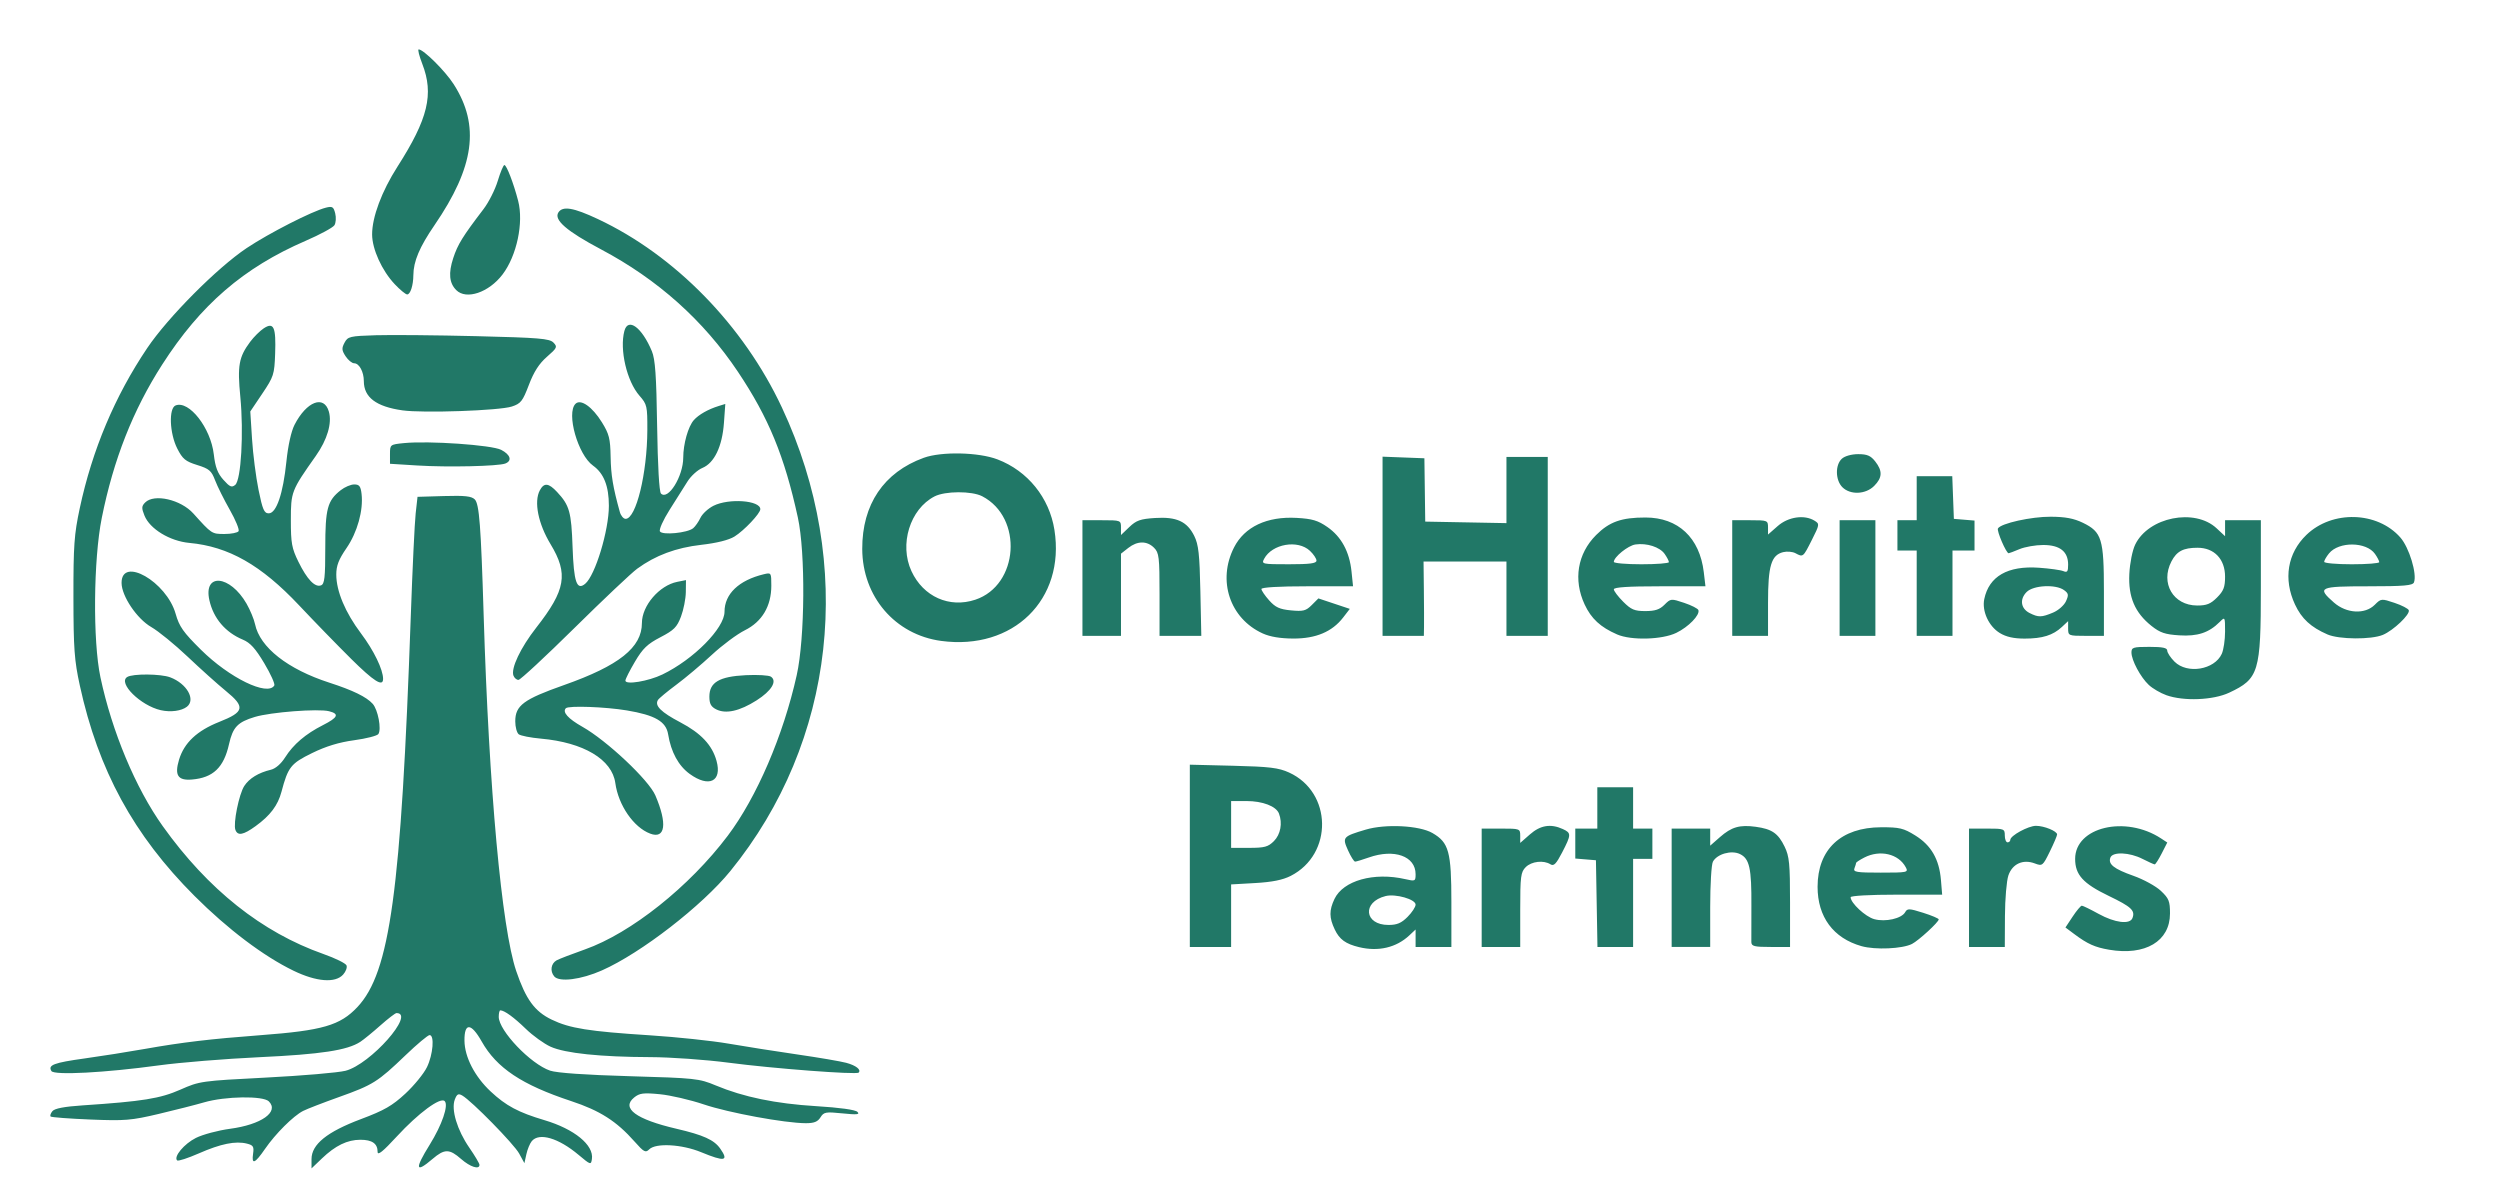 <?xml version="1.0" encoding="UTF-8" standalone="no"?>
<!-- Created with Inkscape (http://www.inkscape.org/) -->

<svg
   version="1.1"
   id="svg1"
   width="605.333"
   height="289.333"
   viewBox="0 0 605.333 289.333"
   xmlns="http://www.w3.org/2000/svg"
   xmlns:svg="http://www.w3.org/2000/svg">
  <defs
     id="defs1" />
  <g
     id="g1">
    <path
       style="fill:#217867"
       d="m 75.429,280.66 c 0,-3.572 3.749,-6.604 11.989,-9.695 5.617,-2.107 7.551,-3.217 10.721,-6.151 2.127,-1.969 4.487,-4.861 5.245,-6.427 1.476,-3.049 1.862,-7.759 0.635,-7.759 -0.409,0 -3.034,2.199 -5.833,4.887 -6.723,6.455 -7.871,7.176 -16.09,10.11 -3.85,1.374 -7.765,2.888 -8.699,3.365 -2.37,1.208 -6.705,5.532 -9.235,9.209 -2.463,3.58 -3.287,3.902 -2.879,1.126 0.247,-1.685 0.032,-2.034 -1.489,-2.416 -2.76,-0.693 -6.335,0.031 -11.629,2.355 -2.671,1.172 -5.046,1.942 -5.278,1.71 -0.901,-0.901 1.696,-4.011 4.547,-5.445 1.647,-0.829 5.365,-1.824 8.261,-2.211 7.597,-1.016 11.954,-4.096 9.396,-6.642 -1.394,-1.387 -10.567,-1.248 -15.662,0.237 -2.017,0.588 -6.967,1.849 -11,2.803 -6.669,1.577 -8.171,1.7 -16.578,1.356 -5.084,-0.208 -9.402,-0.536 -9.595,-0.728 -0.193,-0.193 0.007,-0.781 0.443,-1.307 0.536,-0.646 2.892,-1.096 7.262,-1.387 14.589,-0.97 18.827,-1.652 23.717,-3.815 4.653,-2.059 5.078,-2.118 20.751,-2.921 8.8,-0.451 17.454,-1.192 19.232,-1.648 6.044,-1.551 17.019,-13.971 12.346,-13.971 -0.293,0 -2.052,1.349 -3.908,2.997 -1.856,1.648 -4.041,3.433 -4.856,3.966 -3.133,2.05 -9.5,3.02 -24.407,3.719 -8.291,0.389 -19.274,1.283 -24.407,1.987 -12.983,1.781 -25.321,2.431 -25.977,1.368 -0.899,-1.454 0.567,-2.012 8.008,-3.045 4.017,-0.558 10.603,-1.6 14.636,-2.316 8.99,-1.596 15.852,-2.41 28,-3.323 15.013,-1.128 19.251,-2.357 23.428,-6.794 7.92,-8.412 10.585,-27.894 12.937,-94.558 0.407,-11.55 0.942,-22.8 1.188,-25 l 0.447,-4 6.429,-0.19 c 5.026,-0.148 6.648,0.029 7.433,0.814 1.089,1.089 1.49,6.321 2.151,28.043 1.281,42.1 4.36,75.761 7.878,86.133 2.328,6.864 4.457,9.787 8.576,11.778 4.394,2.124 8.97,2.855 23.829,3.806 6.437,0.412 15.004,1.32 19.037,2.018 4.033,0.698 11.533,1.878 16.667,2.623 5.133,0.745 10.446,1.652 11.805,2.017 2.367,0.634 3.694,1.683 3.003,2.373 -0.546,0.546 -20.872,-1.005 -31.475,-2.402 -5.5,-0.725 -14.05,-1.332 -19,-1.349 -12.079,-0.043 -20.589,-0.932 -24.107,-2.519 -1.591,-0.718 -4.305,-2.676 -6.031,-4.352 -2.864,-2.781 -5.178,-4.458 -6.152,-4.458 -0.207,0 -0.377,0.705 -0.377,1.567 0,3.349 7.732,11.447 12.449,13.039 1.626,0.549 8.594,1.034 19.218,1.339 15.93,0.457 16.852,0.556 20.856,2.229 6.756,2.823 14.511,4.425 24.322,5.023 5.696,0.347 9.49,0.872 10,1.383 0.652,0.653 -0.095,0.73 -3.619,0.369 -4.069,-0.416 -4.515,-0.335 -5.327,0.965 -0.667,1.067 -1.549,1.417 -3.559,1.412 -5.056,-0.014 -18.682,-2.524 -24.673,-4.545 -3.3,-1.113 -8.103,-2.226 -10.673,-2.473 -3.992,-0.384 -4.896,-0.268 -6.207,0.794 -3.201,2.592 0.438,5.285 10.225,7.567 6.557,1.529 9.135,2.697 10.614,4.808 2.128,3.038 1.107,3.23 -4.626,0.868 -4.689,-1.931 -10.977,-2.274 -12.567,-0.684 -0.882,0.882 -1.284,0.669 -3.548,-1.888 -4.37,-4.937 -8.378,-7.495 -15.349,-9.799 -11.955,-3.951 -18.039,-8.006 -21.675,-14.449 -2.557,-4.53 -4.212,-4.599 -4.162,-0.172 0.045,3.959 2.478,8.675 6.341,12.289 3.714,3.474 6.709,5.072 13.024,6.949 7.254,2.156 11.994,6.035 11.494,9.407 -0.218,1.471 -0.324,1.439 -3.226,-1.001 -4.875,-4.099 -9.555,-5.472 -11.337,-3.325 -0.458,0.552 -1.047,1.977 -1.308,3.167 l -0.475,2.163 -1.273,-2.333 c -1.254,-2.299 -11.494,-12.738 -13.779,-14.048 -0.95,-0.545 -1.293,-0.357 -1.804,0.988 -0.921,2.422 0.577,7.386 3.509,11.635 1.357,1.966 2.468,3.841 2.468,4.167 0,1.23 -2.241,0.518 -4.435,-1.408 -2.849,-2.502 -4.023,-2.506 -6.923,-0.027 -4.164,3.559 -4.38,2.497 -0.698,-3.434 2.99,-4.817 4.623,-9.572 3.627,-10.567 -1.036,-1.036 -6.375,2.909 -11.577,8.554 -3.399,3.689 -4.661,4.7 -4.661,3.733 0,-1.999 -1.319,-2.925 -4.166,-2.925 -3.165,0 -6.067,1.412 -9.334,4.542 l -2.5,2.395 z m -4.352,-45.614 c -7.248,-3.507 -15.951,-10.078 -23.969,-18.096 -14.754,-14.754 -23.308,-30.452 -27.785,-50.988 -1.321,-6.061 -1.528,-8.922 -1.543,-21.333 -0.015,-12.528 0.178,-15.247 1.535,-21.585 3.022,-14.12 8.498,-27.122 16.32,-38.748 5.02,-7.461 16.954,-19.463 24.099,-24.234 5.396,-3.604 15.894,-8.959 19.167,-9.778 1.574,-0.394 1.863,-0.218 2.265,1.383 0.253,1.009 0.167,2.301 -0.192,2.87 -0.359,0.569 -3.493,2.265 -6.965,3.768 -15.043,6.512 -25.444,15.488 -34.75,29.991 -7.065,11.01 -11.781,22.983 -14.618,37.111 -2.019,10.054 -2.187,29.788 -0.329,38.556 2.793,13.179 8.538,26.906 15.106,36.094 10.952,15.321 23.989,25.692 38.908,30.948 2.876,1.013 5.388,2.255 5.581,2.759 0.193,0.504 -0.181,1.505 -0.833,2.225 -1.899,2.098 -6.455,1.741 -11.996,-0.941 z m 63.11,1.359 c -1.054,-1.27 -0.783,-3.096 0.575,-3.872 0.55,-0.314 3.648,-1.508 6.885,-2.653 11.128,-3.937 25.279,-15.2 34.553,-27.5 7.03,-9.325 13.476,-24.328 16.717,-38.913 1.992,-8.962 2.138,-29.623 0.269,-38.172 -3.245,-14.848 -7.063,-24.132 -14.501,-35.26 -8.313,-12.438 -19.446,-22.393 -33.189,-29.674 -8.299,-4.397 -11.451,-7.13 -10.292,-8.923 1.043,-1.614 3.64,-1.179 9.558,1.599 18.662,8.762 35.263,25.762 44.57,45.643 17.783,37.984 13.012,80.88 -12.481,112.22 -6.857,8.429 -21.638,19.868 -31.09,24.06 -5.09,2.257 -10.356,2.915 -11.575,1.446 z m 376.49,-6.449 c -3.425,-0.586 -5.207,-1.385 -8.406,-3.772 l -2.158,-1.61 1.747,-2.639 c 0.961,-1.452 1.959,-2.639 2.218,-2.639 0.259,0 2.094,0.895 4.078,1.988 3.937,2.17 7.564,2.619 8.181,1.012 0.704,-1.834 -0.244,-2.72 -5.745,-5.37 -6.219,-2.995 -8.132,-5.104 -8.132,-8.964 0,-7.704 12.175,-10.605 20.796,-4.956 l 1.515,0.993 -1.351,2.648 c -0.743,1.457 -1.507,2.648 -1.698,2.648 -0.19,0 -1.522,-0.6 -2.96,-1.333 -3.142,-1.603 -7.207,-1.773 -7.762,-0.325 -0.615,1.604 0.834,2.753 5.586,4.429 2.437,0.86 5.424,2.498 6.637,3.641 1.936,1.825 2.205,2.494 2.205,5.477 0,6.721 -5.974,10.273 -14.752,8.772 z m -181.581,-0.614 c -3.275,-0.79 -4.765,-1.872 -5.913,-4.292 -1.355,-2.856 -1.37,-4.623 -0.063,-7.379 2.119,-4.465 9.549,-6.546 17.143,-4.802 2.406,0.553 2.5,0.507 2.5,-1.197 0,-4.37 -5.175,-6.217 -11.333,-4.044 -1.559,0.55 -3.051,1 -3.316,1 -0.265,0 -1.033,-1.223 -1.707,-2.717 -1.441,-3.196 -1.29,-3.373 4.3,-5.035 4.781,-1.421 12.965,-1.003 16.13,0.826 3.99,2.304 4.591,4.497 4.592,16.76 l 0.001,10.833 h -4.333 -4.333 v -2.116 -2.116 l -1.509,1.418 c -3.157,2.966 -7.495,3.987 -12.158,2.862 z m 11.718,-7.33 c 1.072,-1.072 1.949,-2.41 1.949,-2.974 0,-1.291 -4.845,-2.677 -7.256,-2.075 -5.752,1.435 -5.205,6.998 0.688,6.998 2.063,0 3.114,-0.444 4.619,-1.949 z m 109.918,7.081 c -6.824,-1.93 -10.636,-7.079 -10.636,-14.369 0,-9.074 5.674,-14.391 15.386,-14.416 4.466,-0.012 5.426,0.219 8.273,1.987 3.851,2.391 5.796,5.766 6.211,10.773 l 0.295,3.56 h -11.083 c -6.33,0 -11.083,0.264 -11.083,0.616 0,1.395 3.576,4.722 5.71,5.311 2.705,0.747 6.635,-0.136 7.502,-1.686 0.524,-0.936 0.96,-0.921 4.352,0.148 2.073,0.654 3.77,1.373 3.77,1.598 0,0.655 -4.858,5.116 -6.469,5.942 -2.326,1.191 -8.895,1.48 -12.228,0.537 z m 10.716,-19.098 c -1.748,-3.266 -6.246,-4.318 -10.051,-2.35 -1.082,0.559 -1.967,1.135 -1.967,1.279 0,0.144 -0.182,0.736 -0.405,1.316 -0.353,0.919 0.465,1.055 6.357,1.055 6.496,0 6.734,-0.051 6.066,-1.299 z m -173.352,-2.771 v -22.07 l 10.5,0.261 c 8.816,0.219 10.985,0.481 13.522,1.635 10.476,4.765 10.72,19.771 0.406,25.033 -1.92,0.979 -4.484,1.496 -8.583,1.73 l -5.845,0.333 v 7.574 7.574 h -5 -5 z m 20.364,-3.567 c 1.61,-1.61 2.112,-4.348 1.222,-6.667 -0.681,-1.774 -3.95,-3.03 -7.886,-3.03 h -3.7 v 5.667 5.667 h 4.364 c 3.744,0 4.596,-0.232 6,-1.636 z m 50.303,11.303 v -14.333 h 4.667 c 4.583,0 4.667,0.031 4.667,1.736 v 1.736 l 2.357,-2.069 c 2.53,-2.221 5.022,-2.628 7.945,-1.295 2.094,0.954 2.082,1.363 -0.167,5.702 -1.423,2.745 -2.012,3.343 -2.802,2.844 -1.674,-1.059 -4.591,-0.729 -6,0.68 -1.202,1.202 -1.333,2.222 -1.333,10.333 v 9 h -4.667 -4.667 z m 27.85,3.833 -0.184,-10.5 -2.5,-0.207 -2.5,-0.207 v -3.626 -3.626 h 2.667 2.667 v -5 -5 h 4.333 4.333 v 5 5 h 2.333 2.333 v 3.667 3.667 h -2.333 -2.333 v 10.667 10.667 h -4.316 -4.316 z m 18.15,-3.833 v -14.333 h 4.667 4.667 v 2.069 2.069 l 2.346,-2.059 c 2.82,-2.476 4.789,-3.045 8.687,-2.511 3.915,0.537 5.413,1.568 6.986,4.809 1.143,2.356 1.315,4.121 1.315,13.5 v 10.79 h -4.667 c -3.986,0 -4.672,-0.17 -4.703,-1.167 -0.02,-0.642 -0.016,-4.617 0.01,-8.833 0.056,-9.056 -0.457,-11.374 -2.764,-12.495 -2.072,-1.007 -5.552,-0.023 -6.557,1.855 -0.359,0.671 -0.653,5.589 -0.653,10.93 v 9.71 h -4.667 -4.667 z m 72,0 v -14.333 h 4.333 c 4.178,0 4.333,0.06 4.333,1.667 0,0.917 0.3,1.667 0.667,1.667 0.367,0 0.667,-0.276 0.667,-0.612 0,-1.009 4.363,-3.388 6.214,-3.388 1.976,0 5.119,1.285 5.119,2.092 0,0.3 -0.792,2.16 -1.76,4.133 -1.71,3.486 -1.814,3.568 -3.643,2.878 -2.856,-1.078 -5.426,0.092 -6.393,2.911 -0.438,1.275 -0.813,5.694 -0.833,9.819 l -0.038,7.5 h -4.333 -4.333 z m -319.333,-13.115 c -4.006,-1.51 -7.704,-6.873 -8.44,-12.242 -0.784,-5.719 -7.684,-9.837 -18.019,-10.755 -2.497,-0.222 -4.915,-0.699 -5.374,-1.06 -0.458,-0.361 -0.833,-1.768 -0.833,-3.126 0,-3.842 1.993,-5.325 11.807,-8.787 13.342,-4.706 18.859,-9.101 18.859,-15.024 0,-4.196 4.208,-9.099 8.556,-9.968 l 2.111,-0.422 -0.036,2.917 c -0.02,1.604 -0.547,4.267 -1.171,5.917 -0.97,2.565 -1.693,3.29 -4.982,5 -3.15,1.637 -4.267,2.71 -6.162,5.914 -1.273,2.153 -2.315,4.217 -2.315,4.587 0,1.084 5.569,0.16 8.976,-1.489 7.547,-3.653 15.024,-11.214 15.024,-15.192 0,-4.298 3.478,-7.618 9.5,-9.07 1.807,-0.436 1.833,-0.396 1.833,2.763 0,4.955 -2.242,8.734 -6.406,10.799 -1.873,0.929 -5.473,3.607 -8,5.952 -2.527,2.345 -6.394,5.6 -8.594,7.234 -2.2,1.634 -4.204,3.299 -4.453,3.701 -0.849,1.368 0.723,2.937 5.414,5.402 5.012,2.634 7.718,5.513 8.774,9.338 1.376,4.983 -1.823,6.543 -6.487,3.165 -2.725,-1.974 -4.528,-5.283 -5.234,-9.605 -0.507,-3.103 -3.167,-4.639 -10.014,-5.782 -5.199,-0.868 -14.083,-1.188 -14.74,-0.532 -0.92,0.92 0.513,2.531 4.008,4.504 5.903,3.332 16.047,12.876 17.654,16.611 2.943,6.842 2.428,10.641 -1.255,9.253 z M 57.004,200.962 c -0.584,-1.521 0.864,-8.7 2.151,-10.663 1.209,-1.846 3.437,-3.202 6.441,-3.922 1.122,-0.269 2.456,-1.426 3.438,-2.982 1.994,-3.159 4.952,-5.683 9.157,-7.814 3.654,-1.852 4.038,-2.726 1.48,-3.368 -2.636,-0.661 -14.103,0.221 -17.966,1.383 -4.167,1.253 -5.33,2.479 -6.251,6.586 -1.273,5.682 -3.854,8.144 -8.984,8.57 -3.402,0.283 -4.25,-1.018 -3.121,-4.786 1.227,-4.094 4.352,-7.036 9.747,-9.173 6.116,-2.423 6.355,-3.599 1.534,-7.534 -1.944,-1.587 -6.084,-5.303 -9.201,-8.258 -3.117,-2.955 -7.076,-6.181 -8.798,-7.168 -3.472,-1.991 -7.184,-7.501 -7.195,-10.681 -0.023,-6.54 10.884,-0.315 13.092,7.473 0.877,3.094 1.841,4.461 6.138,8.711 6.89,6.815 16.107,11.306 17.75,8.648 0.219,-0.354 -0.873,-2.775 -2.426,-5.38 -2.138,-3.585 -3.4,-4.976 -5.192,-5.724 -4.234,-1.769 -7.11,-5.152 -8.096,-9.526 -1.517,-6.728 4.999,-6.132 8.997,0.823 0.88,1.532 1.805,3.764 2.055,4.961 1.17,5.611 7.893,10.899 18.01,14.167 5.67,1.831 8.959,3.435 10.468,5.103 1.286,1.422 2.181,6.157 1.385,7.329 -0.29,0.426 -2.925,1.102 -5.857,1.5 -3.676,0.5 -6.841,1.466 -10.2,3.113 -5.143,2.521 -5.812,3.367 -7.401,9.355 -0.88,3.315 -2.718,5.758 -6.267,8.329 -2.974,2.154 -4.319,2.41 -4.887,0.928 z m -18.084,-29.003 c -4.898,-1.124 -10.419,-6.58 -8.126,-8.031 1.331,-0.842 8.133,-0.791 10.426,0.078 4.026,1.525 6.226,5.397 4.043,7.115 -1.31,1.031 -3.969,1.383 -6.343,0.838 z m 134.51,-0.194 c -1.28,-0.647 -1.667,-1.362 -1.667,-3.084 0,-3.462 2.396,-4.876 8.804,-5.195 2.858,-0.142 5.603,0.019 6.1,0.359 1.575,1.075 0.151,3.432 -3.464,5.733 -4.1,2.61 -7.453,3.36 -9.774,2.187 z m 351.103,-3.442 c -1.41,-0.503 -3.314,-1.614 -4.232,-2.471 -2.006,-1.872 -4.205,-5.984 -4.205,-7.864 0,-1.229 0.416,-1.36 4.333,-1.36 3.215,0 4.333,0.235 4.333,0.909 0,0.5 0.791,1.7 1.758,2.667 3.074,3.074 9.681,1.982 11.446,-1.89 0.438,-0.961 0.796,-3.384 0.796,-5.383 0,-3.602 -0.012,-3.623 -1.298,-2.337 -2.618,2.618 -5.353,3.525 -9.782,3.243 -3.44,-0.219 -4.663,-0.633 -6.729,-2.276 -4.032,-3.208 -5.654,-7.011 -5.372,-12.598 0.134,-2.659 0.747,-5.718 1.424,-7.11 3.232,-6.649 14.414,-8.881 19.709,-3.935 l 2.048,1.913 v -1.934 -1.934 h 4.333 4.333 v 16.355 c 0,20.437 -0.479,22.024 -7.667,25.4 -3.889,1.827 -11.012,2.11 -15.23,0.606 z m 12.281,-23.643 c 1.596,-1.596 1.949,-2.511 1.949,-5.051 0,-4.247 -2.619,-7 -6.659,-7 -3.454,0 -5.05,0.836 -6.334,3.32 -2.714,5.248 0.424,10.635 6.211,10.665 2.311,0.012 3.272,-0.373 4.833,-1.934 z M 84.954,159.462 c -3.239,-3.208 -8.882,-9.012 -12.54,-12.896 -9.177,-9.745 -17.063,-14.231 -26.558,-15.108 -4.744,-0.438 -9.575,-3.381 -10.879,-6.627 -0.73,-1.817 -0.704,-2.284 0.179,-3.167 2.182,-2.182 8.632,-0.701 11.671,2.681 4.439,4.94 4.456,4.951 7.533,4.951 1.645,0 3.181,-0.307 3.412,-0.682 0.232,-0.375 -0.725,-2.7 -2.127,-5.167 -1.401,-2.467 -3.005,-5.685 -3.564,-7.151 -0.889,-2.335 -1.428,-2.795 -4.334,-3.699 -2.846,-0.886 -3.532,-1.452 -4.818,-3.975 -1.877,-3.682 -2.109,-9.801 -0.395,-10.458 3.262,-1.252 8.493,5.458 9.234,11.844 0.362,3.121 0.918,4.594 2.327,6.171 1.546,1.731 2.018,1.933 2.864,1.231 1.418,-1.177 2.079,-12.605 1.233,-21.318 -0.733,-7.552 -0.364,-9.622 2.374,-13.309 0.89,-1.199 2.375,-2.675 3.298,-3.281 2.422,-1.587 2.99,-0.324 2.758,6.129 -0.182,5.053 -0.346,5.563 -3.104,9.667 l -2.912,4.332 0.421,6.667 c 0.232,3.667 0.942,9.217 1.579,12.333 0.981,4.8 1.358,5.667 2.47,5.667 1.855,0 3.479,-4.767 4.275,-12.549 0.393,-3.844 1.16,-7.312 1.964,-8.879 2.91,-5.676 7.147,-7.305 8.319,-3.199 0.798,2.796 -0.378,6.78 -3.169,10.732 -5.922,8.388 -6.036,8.68 -6.036,15.562 0,5.557 0.224,6.79 1.831,10.061 2.106,4.288 4.009,6.271 5.478,5.708 0.85,-0.326 1.025,-1.883 1.025,-9.114 0,-9.469 0.517,-11.391 3.743,-13.929 0.973,-0.766 2.447,-1.392 3.274,-1.392 1.217,0 1.555,0.437 1.771,2.291 0.463,3.97 -1.024,9.319 -3.652,13.134 -1.888,2.742 -2.47,4.246 -2.47,6.389 0,4.035 2.169,9.195 6.007,14.293 3.075,4.084 5.326,8.723 5.326,10.977 0,2.024 -2.199,0.64 -7.809,-4.917 z m 39.373,4.142 c -0.669,-1.744 1.715,-6.77 5.517,-11.63 7.142,-9.127 7.809,-13.019 3.467,-20.206 -3.011,-4.983 -4.07,-10.297 -2.6,-13.043 1.021,-1.907 2.122,-1.801 4.178,0.404 3.004,3.221 3.452,4.812 3.749,13.318 0.297,8.516 1.011,10.602 3.051,8.909 2.433,-2.019 5.74,-12.901 5.74,-18.889 0,-4.762 -1.222,-7.861 -3.834,-9.721 -3.664,-2.609 -6.525,-12.692 -4.248,-14.969 1.256,-1.256 4.067,0.713 6.396,4.48 1.749,2.829 2.031,3.943 2.107,8.319 0.078,4.468 0.564,7.393 2.227,13.386 0.254,0.917 0.887,1.667 1.407,1.667 2.527,0 5.215,-10.986 5.255,-21.477 0.022,-5.838 -0.072,-6.252 -1.902,-8.337 -3.071,-3.498 -4.861,-11.182 -3.654,-15.687 0.894,-3.337 4.24,-0.869 6.654,4.908 0.813,1.946 1.09,5.885 1.274,18.131 0.145,9.606 0.503,15.912 0.928,16.337 1.729,1.729 5.388,-4.164 5.394,-8.688 0.005,-3.331 1.195,-7.554 2.561,-9.09 1.185,-1.331 3.481,-2.635 6.03,-3.422 l 1.595,-0.493 -0.328,4.575 c -0.41,5.714 -2.326,9.72 -5.22,10.919 -1.153,0.477 -2.771,1.945 -3.597,3.262 -0.826,1.317 -2.775,4.405 -4.331,6.863 -1.581,2.497 -2.617,4.813 -2.348,5.249 0.59,0.955 6.663,0.365 8.043,-0.781 0.514,-0.426 1.307,-1.562 1.764,-2.523 0.456,-0.961 1.879,-2.272 3.162,-2.914 3.731,-1.865 11.333,-1.306 11.333,0.833 0,1.021 -3.937,5.185 -6.258,6.62 -1.377,0.851 -4.291,1.58 -8.008,2.002 -6.15,0.699 -11.107,2.545 -15.557,5.795 -1.38,1.008 -8.227,7.476 -15.215,14.375 -6.988,6.898 -13.072,12.542 -13.521,12.542 -0.448,0 -0.992,-0.461 -1.209,-1.025 z m 103.565,-8.414 c -11.161,-1.507 -19.075,-10.728 -19.114,-22.273 -0.036,-10.774 5.216,-18.555 14.894,-22.068 4.288,-1.556 13.279,-1.362 17.855,0.387 7.324,2.798 12.556,9.278 13.787,17.08 2.659,16.838 -9.984,29.228 -27.422,26.874 z m 8.271,-9.983 c 10.529,-3.508 11.621,-19.867 1.67,-25.042 -2.524,-1.313 -8.99,-1.291 -11.562,0.039 -5.94,3.072 -8.575,11.618 -5.578,18.091 2.866,6.19 9.175,9.009 15.47,6.912 z m 69.585,8.174 c -7.968,-3.62 -11.032,-12.82 -6.94,-20.841 2.545,-4.988 7.977,-7.545 15.168,-7.139 3.758,0.212 5.138,0.622 7.419,2.203 3.388,2.348 5.356,5.971 5.851,10.776 l 0.37,3.582 h -11.093 c -6.833,0 -11.093,0.252 -11.093,0.656 0,0.361 0.843,1.599 1.873,2.752 1.516,1.696 2.524,2.159 5.284,2.424 2.962,0.285 3.623,0.115 5.025,-1.286 l 1.614,-1.614 3.803,1.268 3.803,1.268 -1.608,2.085 c -2.663,3.454 -6.597,5.117 -12.064,5.1 -3.13,-0.01 -5.635,-0.427 -7.41,-1.233 z m 13.015,-17.636 c 0,-0.486 -0.714,-1.554 -1.586,-2.374 -2.936,-2.758 -9.152,-1.678 -11.08,1.924 -0.692,1.292 -0.507,1.333 5.977,1.333 5.111,0 6.69,-0.209 6.69,-0.884 z m 72.788,17.871 c -4.017,-1.745 -6.255,-3.811 -7.859,-7.254 -2.783,-5.977 -1.738,-12.293 2.781,-16.812 3.211,-3.211 6.132,-4.248 11.956,-4.244 7.914,0.005 13.126,4.896 14.115,13.247 l 0.404,3.41 h -11.093 c -7.623,0 -11.093,0.229 -11.093,0.733 0,0.403 1.02,1.753 2.267,3 1.927,1.927 2.73,2.267 5.364,2.267 2.344,0 3.47,-0.373 4.633,-1.536 1.509,-1.509 1.592,-1.517 4.762,-0.456 1.775,0.594 3.328,1.384 3.452,1.756 0.4,1.199 -2.401,4.08 -5.357,5.511 -3.446,1.668 -10.909,1.866 -14.332,0.379 z m 12.545,-17.505 c 0,-0.285 -0.463,-1.18 -1.03,-1.989 -1.168,-1.667 -4.333,-2.689 -7.08,-2.286 -1.788,0.262 -5.223,3.035 -5.223,4.217 0,0.317 3,0.576 6.667,0.576 3.667,0 6.667,-0.233 6.667,-0.518 z m 80.127,17.168 c -2.691,-1.641 -4.371,-5.308 -3.766,-8.219 1.15,-5.526 5.689,-8.127 13.251,-7.591 2.597,0.184 5.247,0.552 5.888,0.819 0.965,0.4 1.167,0.125 1.167,-1.587 0,-3.16 -2.006,-4.738 -6.021,-4.738 -1.845,0 -4.432,0.45 -5.748,1 -1.316,0.55 -2.501,1 -2.632,1 -0.593,0 -2.94,-5.448 -2.59,-6.014 0.767,-1.241 8.063,-2.856 12.789,-2.831 3.514,0.018 5.594,0.41 7.771,1.465 4.586,2.22 5.097,3.891 5.097,16.648 v 10.733 h -4.333 c -4.253,0 -4.333,-0.033 -4.333,-1.783 v -1.783 l -1.5,1.405 c -2.163,2.026 -4.73,2.828 -9.043,2.825 -2.624,-0.002 -4.469,-0.416 -5.997,-1.348 z m 12.893,-4.948 c 1.271,-0.531 2.674,-1.764 3.119,-2.74 0.699,-1.535 0.637,-1.9 -0.459,-2.701 -1.999,-1.462 -7.412,-1.194 -9.054,0.447 -1.751,1.751 -1.436,4.018 0.708,5.099 2.144,1.081 2.88,1.067 5.687,-0.106 z m 66.435,5.286 c -4.017,-1.745 -6.255,-3.811 -7.859,-7.254 -2.862,-6.146 -1.827,-12.426 2.777,-16.86 6.237,-6.007 17.174,-5.695 22.743,0.649 2.129,2.425 4.071,8.825 3.293,10.852 -0.299,0.779 -2.372,0.959 -11.056,0.959 -11.961,0 -12.512,0.26 -8.331,3.931 3.052,2.679 7.52,2.92 9.906,0.534 1.509,-1.509 1.592,-1.517 4.762,-0.456 1.775,0.594 3.333,1.399 3.463,1.789 0.342,1.025 -3.743,4.905 -6.28,5.965 -2.821,1.179 -10.602,1.116 -13.42,-0.108 z m 12.545,-17.505 c 0,-0.285 -0.463,-1.18 -1.03,-1.989 -2.087,-2.98 -8.761,-3.051 -11.137,-0.119 -0.642,0.792 -1.167,1.707 -1.167,2.033 0,0.326 3,0.593 6.667,0.593 3.667,0 6.667,-0.233 6.667,-0.518 z m -314,3.852 v -14 h 4.667 c 4.62,0 4.667,0.018 4.667,1.791 v 1.791 l 2.012,-1.927 c 1.689,-1.619 2.687,-1.97 6.229,-2.196 5.218,-0.332 7.758,0.829 9.5,4.344 1.035,2.089 1.293,4.414 1.481,13.363 l 0.227,10.833 h -5.057 -5.057 v -10 c 0,-9.111 -0.119,-10.119 -1.333,-11.333 -1.714,-1.714 -4.026,-1.696 -6.243,0.048 l -1.757,1.382 v 9.952 9.952 h -4.667 -4.667 z m 72.667,-7.695 v -21.695 l 5.065,0.195 5.065,0.195 0.102,7.667 0.102,7.667 9.833,0.184 9.833,0.184 v -8.018 -8.018 h 5 5 v 21.667 21.667 h -5 -5 v -9 -9 h -10.037 -10.037 l 0.077,6.833 c 0.043,3.758 0.059,7.808 0.037,9 l -0.04,2.167 h -5 -5 z m 84.667,7.695 v -14 h 4.333 c 4.224,0 4.333,0.044 4.333,1.736 v 1.736 l 2.357,-2.069 c 2.56,-2.248 6.479,-2.808 8.932,-1.276 1.226,0.766 1.203,0.926 -0.685,4.667 -2.125,4.209 -2.1,4.189 -3.966,3.191 -0.702,-0.376 -2.042,-0.49 -2.979,-0.255 -2.885,0.724 -3.657,3.308 -3.657,12.238 v 8.033 h -4.333 -4.333 z m 26,0 v -14 h 4.333 4.333 v 14 14 h -4.333 -4.333 z m 18.667,3.667 v -10.333 h -2.333 -2.333 v -3.667 -3.667 h 2.333 2.333 v -5.333 -5.333 h 4.305 4.305 l 0.195,5.167 0.195,5.167 2.5,0.207 2.5,0.207 v 3.626 3.626 h -2.667 -2.667 v 10.333 10.333 h -4.333 -4.333 z m -18,-25.667 c -1.702,-1.702 -1.764,-5.404 -0.114,-6.897 0.717,-0.649 2.345,-1.103 3.952,-1.103 2.158,0 3.023,0.369 4.114,1.757 1.815,2.307 1.744,3.941 -0.255,5.94 -2.073,2.073 -5.781,2.219 -7.697,0.303 z m -345,-5.251 -6.667,-0.416 v -2.333 c 0,-2.312 0.03,-2.336 3.349,-2.671 6.007,-0.606 21.294,0.452 23.574,1.631 2.262,1.17 2.707,2.656 0.993,3.313 -1.715,0.658 -13.942,0.932 -21.249,0.476 z M 97.429,99.359 c -6.352,-0.903 -9.333,-3.16 -9.333,-7.064 0,-2.264 -1.118,-4.333 -2.341,-4.333 -0.529,0 -1.462,-0.764 -2.073,-1.697 -0.938,-1.431 -0.978,-1.947 -0.259,-3.291 0.8,-1.496 1.27,-1.607 7.596,-1.803 3.709,-0.115 14.652,-0.014 24.319,0.224 15.207,0.374 17.723,0.583 18.667,1.552 1.014,1.04 0.903,1.284 -1.576,3.446 -1.891,1.65 -3.16,3.623 -4.362,6.782 -1.515,3.98 -1.955,4.54 -4.132,5.259 -3.002,0.992 -21.5,1.638 -26.506,0.926 z M 95.571,68.804 c -3.098,-3.285 -5.461,-8.483 -5.469,-12.03 -0.01,-4.207 2.324,-10.451 6.133,-16.409 7.422,-11.609 8.858,-17.561 6.012,-24.904 -0.746,-1.925 -1.14,-3.5 -0.874,-3.5 1.172,0 6.438,5.239 8.49,8.446 6.392,9.993 5.026,19.978 -4.671,34.138 -3.616,5.28 -5.076,8.738 -5.102,12.083 -0.019,2.465 -0.724,4.667 -1.494,4.667 -0.372,0 -1.734,-1.121 -3.026,-2.491 z m 14.907,1.444 c -1.708,-1.708 -1.933,-4.089 -0.735,-7.754 1.082,-3.307 2.271,-5.231 7.336,-11.866 1.26,-1.65 2.81,-4.725 3.446,-6.833 0.636,-2.108 1.359,-3.833 1.606,-3.833 0.53,0 2.225,4.414 3.329,8.667 1.371,5.282 -0.335,13.317 -3.788,17.844 -3.325,4.36 -8.773,6.197 -11.194,3.776 z"
       id="path1" />
  </g>
</svg>
